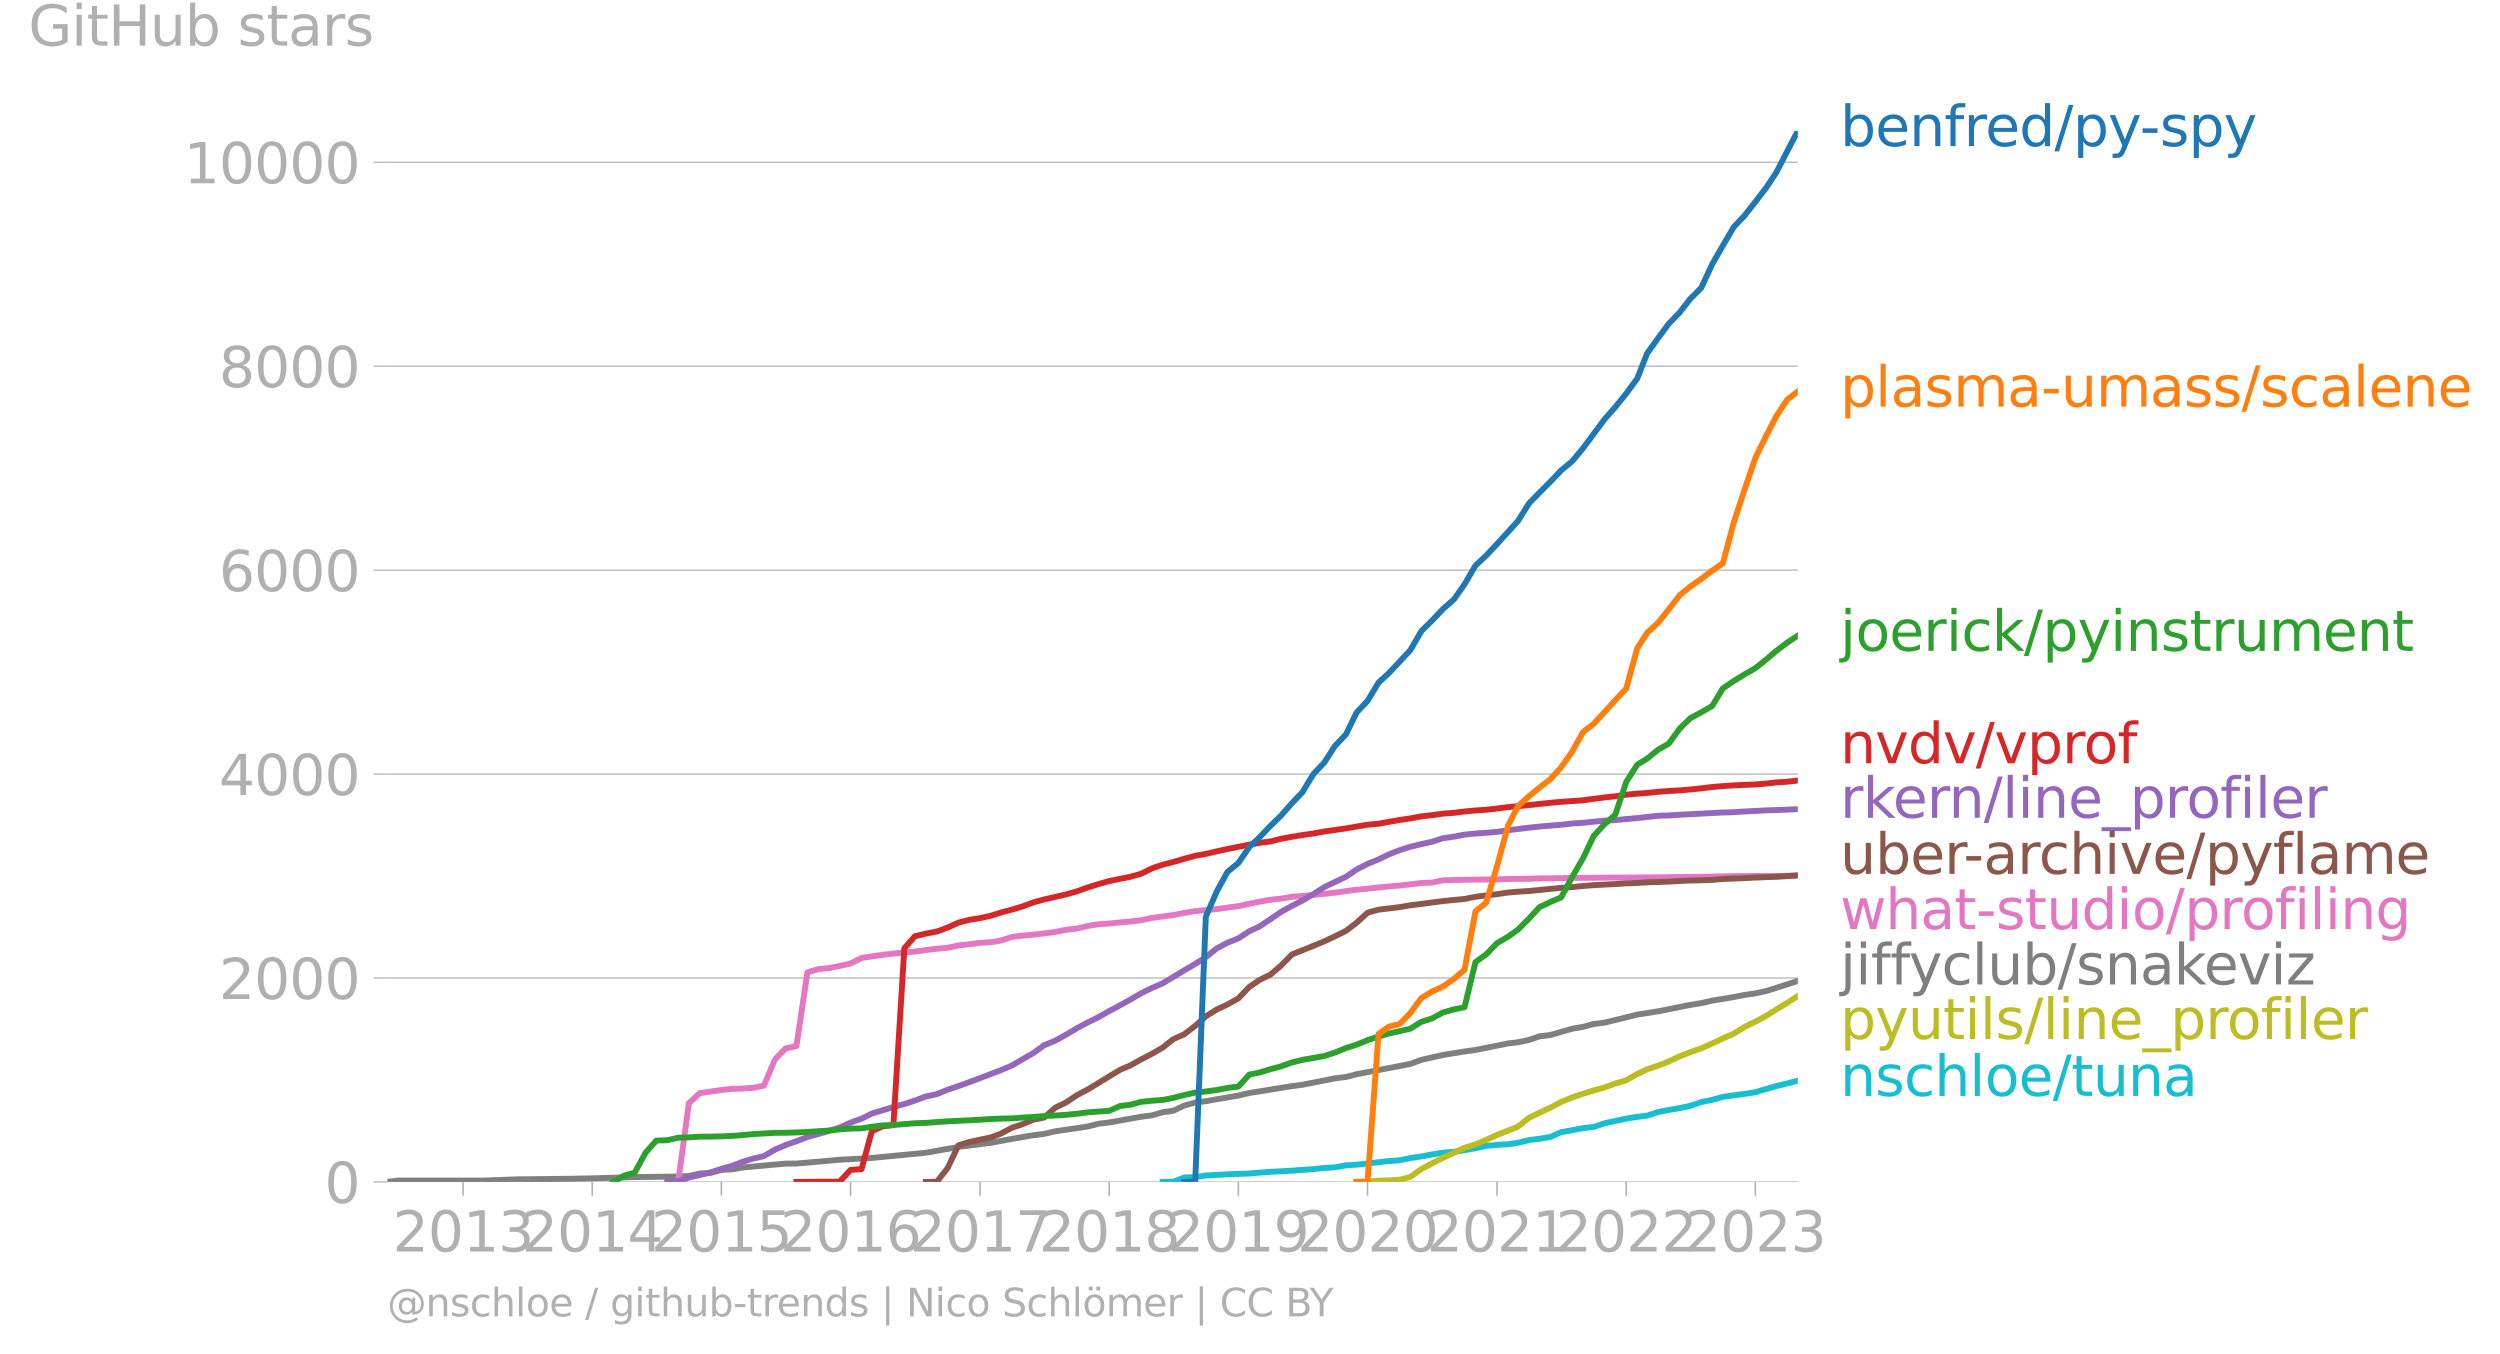 <svg xmlns="http://www.w3.org/2000/svg" xmlns:xlink="http://www.w3.org/1999/xlink" width="843.968" height="457.032" viewBox="0 0 632.976 342.774"><defs><style>*{stroke-linejoin:round;stroke-linecap:butt}</style></defs><g id="figure_1"><path id="patch_1" d="M0 342.774h632.976V0H0v342.774z" style="fill:none"/><g id="axes_1"><path id="patch_2" d="M98.073 299.247h357.12V33.135H98.073v266.112z" style="fill:none"/><g id="matplotlib.axis_1"><g id="xtick_1"><g id="line2d_1"><defs><path id="m8473b5962c" d="M0 0v3.5" style="stroke:#b0b0b0;stroke-width:.4"/></defs><use xlink:href="#m8473b5962c" x="117.246" y="299.247" style="fill:#b0b0b0;stroke:#b0b0b0;stroke-width:.4"/></g><g id="text_1" style="fill:#b0b0b0" transform="matrix(.14 0 0 -.14 99.431 316.884)"><defs><path id="DejaVuSans-32" d="M1228 531h2203V0H469v531q359 372 979 998 621 627 780 809 303 340 423 576 121 236 121 464 0 372-261 606-261 235-680 235-297 0-627-103-329-103-704-313v638q381 153 712 231 332 78 607 78 725 0 1156-363 431-362 431-968 0-288-108-546-107-257-392-607-78-91-497-524-418-433-1181-1211z" transform="scale(.016)"/><path id="DejaVuSans-30" d="M2034 4250q-487 0-733-480-245-479-245-1442 0-959 245-1439 246-480 733-480 491 0 736 480 246 480 246 1439 0 963-246 1442-245 480-736 480zm0 500q785 0 1199-621 414-620 414-1801 0-1178-414-1799Q2819-91 2034-91q-784 0-1198 620-414 621-414 1799 0 1181 414 1801 414 621 1198 621z" transform="scale(.016)"/><path id="DejaVuSans-31" d="M794 531h1031v3560L703 3866v575l1116 225h631V531h1031V0H794v531z" transform="scale(.016)"/><path id="DejaVuSans-33" d="M2597 2516q453-97 707-404 255-306 255-756 0-690-475-1069Q2609-91 1734-91q-293 0-604 58T488 141v609q262-153 574-231 313-78 654-78 593 0 904 234t311 681q0 413-289 645-289 233-804 233h-544v519h569q465 0 712 186t247 536q0 359-255 551-254 193-729 193-260 0-557-57-297-56-653-174v562q360 100 674 150t592 50q719 0 1137-327 419-326 419-882 0-388-222-655t-631-370z" transform="scale(.016)"/></defs><use xlink:href="#DejaVuSans-32"/><use xlink:href="#DejaVuSans-30" x="63.623"/><use xlink:href="#DejaVuSans-31" x="127.246"/><use xlink:href="#DejaVuSans-33" x="190.869"/></g></g><g id="xtick_2"><use xlink:href="#m8473b5962c" id="line2d_2" x="149.948" y="299.247" style="fill:#b0b0b0;stroke:#b0b0b0;stroke-width:.4"/><g id="text_2" style="fill:#b0b0b0" transform="matrix(.14 0 0 -.14 132.133 316.884)"><defs><path id="DejaVuSans-34" d="M2419 4116 825 1625h1594v2491zm-166 550h794V1625h666v-525h-666V0h-628v1100H313v609l1940 2957z" transform="scale(.016)"/></defs><use xlink:href="#DejaVuSans-32"/><use xlink:href="#DejaVuSans-30" x="63.623"/><use xlink:href="#DejaVuSans-31" x="127.246"/><use xlink:href="#DejaVuSans-34" x="190.869"/></g></g><g id="xtick_3"><use xlink:href="#m8473b5962c" id="line2d_3" x="182.649" y="299.247" style="fill:#b0b0b0;stroke:#b0b0b0;stroke-width:.4"/><g id="text_3" style="fill:#b0b0b0" transform="matrix(.14 0 0 -.14 164.834 316.884)"><defs><path id="DejaVuSans-35" d="M691 4666h2478v-532H1269V2991q137 47 274 70 138 23 276 23 781 0 1237-428 457-428 457-1159 0-753-469-1171Q2575-91 1722-91q-294 0-599 50Q819 9 494 109v635q281-153 581-228t634-75q541 0 856 284 316 284 316 772 0 487-316 771-315 285-856 285-253 0-505-56-251-56-513-175v2344z" transform="scale(.016)"/></defs><use xlink:href="#DejaVuSans-32"/><use xlink:href="#DejaVuSans-30" x="63.623"/><use xlink:href="#DejaVuSans-31" x="127.246"/><use xlink:href="#DejaVuSans-35" x="190.869"/></g></g><g id="xtick_4"><use xlink:href="#m8473b5962c" id="line2d_4" x="215.351" y="299.247" style="fill:#b0b0b0;stroke:#b0b0b0;stroke-width:.4"/><g id="text_4" style="fill:#b0b0b0" transform="matrix(.14 0 0 -.14 197.536 316.884)"><defs><path id="DejaVuSans-36" d="M2113 2584q-425 0-674-291-248-290-248-796 0-503 248-796 249-292 674-292t673 292q248 293 248 796 0 506-248 796-248 291-673 291zm1253 1979v-575q-238 112-480 171-242 60-480 60-625 0-955-422-329-422-376-1275 184 272 462 417 279 145 613 145 703 0 1111-427 408-426 408-1160 0-719-425-1154Q2819-91 2113-91q-810 0-1238 620-428 621-428 1799 0 1106 525 1764t1409 658q238 0 480-47t505-140z" transform="scale(.016)"/></defs><use xlink:href="#DejaVuSans-32"/><use xlink:href="#DejaVuSans-30" x="63.623"/><use xlink:href="#DejaVuSans-31" x="127.246"/><use xlink:href="#DejaVuSans-36" x="190.869"/></g></g><g id="xtick_5"><use xlink:href="#m8473b5962c" id="line2d_5" x="248.142" y="299.247" style="fill:#b0b0b0;stroke:#b0b0b0;stroke-width:.4"/><g id="text_5" style="fill:#b0b0b0" transform="matrix(.14 0 0 -.14 230.327 316.884)"><defs><path id="DejaVuSans-37" d="M525 4666h3000v-269L1831 0h-659l1594 4134H525v532z" transform="scale(.016)"/></defs><use xlink:href="#DejaVuSans-32"/><use xlink:href="#DejaVuSans-30" x="63.623"/><use xlink:href="#DejaVuSans-31" x="127.246"/><use xlink:href="#DejaVuSans-37" x="190.869"/></g></g><g id="xtick_6"><use xlink:href="#m8473b5962c" id="line2d_6" x="280.844" y="299.247" style="fill:#b0b0b0;stroke:#b0b0b0;stroke-width:.4"/><g id="text_6" style="fill:#b0b0b0" transform="matrix(.14 0 0 -.14 263.029 316.884)"><defs><path id="DejaVuSans-38" d="M2034 2216q-450 0-708-241-257-241-257-662 0-422 257-663 258-241 708-241t709 242q260 243 260 662 0 421-258 662-257 241-711 241zm-631 268q-406 100-633 378-226 279-226 679 0 559 398 884 399 325 1092 325 697 0 1094-325t397-884q0-400-227-679-226-278-629-378 456-106 710-416 255-309 255-755 0-679-414-1042Q2806-91 2034-91q-771 0-1186 362-414 363-414 1042 0 446 256 755 257 310 713 416zm-231 997q0-362 226-565 227-203 636-203 407 0 636 203 230 203 230 565 0 363-230 566-229 203-636 203-409 0-636-203-226-203-226-566z" transform="scale(.016)"/></defs><use xlink:href="#DejaVuSans-32"/><use xlink:href="#DejaVuSans-30" x="63.623"/><use xlink:href="#DejaVuSans-31" x="127.246"/><use xlink:href="#DejaVuSans-38" x="190.869"/></g></g><g id="xtick_7"><use xlink:href="#m8473b5962c" id="line2d_7" x="313.546" y="299.247" style="fill:#b0b0b0;stroke:#b0b0b0;stroke-width:.4"/><g id="text_7" style="fill:#b0b0b0" transform="matrix(.14 0 0 -.14 295.73 316.884)"><defs><path id="DejaVuSans-39" d="M703 97v575q238-113 481-172 244-59 479-59 625 0 954 420 330 420 377 1277-181-269-460-413-278-144-615-144-700 0-1108 423-408 424-408 1159 0 718 425 1152 425 435 1131 435 810 0 1236-621 427-620 427-1801 0-1103-524-1761Q2575-91 1691-91q-238 0-482 47Q966 3 703 97zm1256 1978q425 0 673 290 249 291 249 798 0 503-249 795-248 292-673 292t-673-292q-248-292-248-795 0-507 248-798 248-290 673-290z" transform="scale(.016)"/></defs><use xlink:href="#DejaVuSans-32"/><use xlink:href="#DejaVuSans-30" x="63.623"/><use xlink:href="#DejaVuSans-31" x="127.246"/><use xlink:href="#DejaVuSans-39" x="190.869"/></g></g><g id="xtick_8"><use xlink:href="#m8473b5962c" id="line2d_8" x="346.247" y="299.247" style="fill:#b0b0b0;stroke:#b0b0b0;stroke-width:.4"/><g id="text_8" style="fill:#b0b0b0" transform="matrix(.14 0 0 -.14 328.432 316.884)"><use xlink:href="#DejaVuSans-32"/><use xlink:href="#DejaVuSans-30" x="63.623"/><use xlink:href="#DejaVuSans-32" x="127.246"/><use xlink:href="#DejaVuSans-30" x="190.869"/></g></g><g id="xtick_9"><use xlink:href="#m8473b5962c" id="line2d_9" x="379.039" y="299.247" style="fill:#b0b0b0;stroke:#b0b0b0;stroke-width:.4"/><g id="text_9" style="fill:#b0b0b0" transform="matrix(.14 0 0 -.14 361.224 316.884)"><use xlink:href="#DejaVuSans-32"/><use xlink:href="#DejaVuSans-30" x="63.623"/><use xlink:href="#DejaVuSans-32" x="127.246"/><use xlink:href="#DejaVuSans-31" x="190.869"/></g></g><g id="xtick_10"><use xlink:href="#m8473b5962c" id="line2d_10" x="411.74" y="299.247" style="fill:#b0b0b0;stroke:#b0b0b0;stroke-width:.4"/><g id="text_10" style="fill:#b0b0b0" transform="matrix(.14 0 0 -.14 393.925 316.884)"><use xlink:href="#DejaVuSans-32"/><use xlink:href="#DejaVuSans-30" x="63.623"/><use xlink:href="#DejaVuSans-32" x="127.246"/><use xlink:href="#DejaVuSans-32" x="190.869"/></g></g><g id="xtick_11"><use xlink:href="#m8473b5962c" id="line2d_11" x="444.442" y="299.247" style="fill:#b0b0b0;stroke:#b0b0b0;stroke-width:.4"/><g id="text_11" style="fill:#b0b0b0" transform="matrix(.14 0 0 -.14 426.627 316.884)"><use xlink:href="#DejaVuSans-32"/><use xlink:href="#DejaVuSans-30" x="63.623"/><use xlink:href="#DejaVuSans-32" x="127.246"/><use xlink:href="#DejaVuSans-33" x="190.869"/></g></g></g><g id="matplotlib.axis_2"><g id="ytick_1"><path id="line2d_12" d="M98.073 299.247h357.12" clip-path="url(#p7d59f47b2e)" style="fill:none;stroke:#b0b0b0;stroke-width:.3;stroke-linecap:square"/><g id="line2d_13"><defs><path id="me14f852b54" d="M0 0h-3.5" style="stroke:#b0b0b0;stroke-width:.3"/></defs><use xlink:href="#me14f852b54" x="98.073" y="299.247" style="fill:#b0b0b0;stroke:#b0b0b0;stroke-width:.3"/></g><use xlink:href="#DejaVuSans-30" id="text_12" style="fill:#b0b0b0" transform="matrix(.14 0 0 -.14 82.166 304.565)"/></g><g id="ytick_2"><path id="line2d_14" d="M98.073 247.614h357.12" clip-path="url(#p7d59f47b2e)" style="fill:none;stroke:#b0b0b0;stroke-width:.3;stroke-linecap:square"/><use xlink:href="#me14f852b54" id="line2d_15" x="98.073" y="247.614" style="fill:#b0b0b0;stroke:#b0b0b0;stroke-width:.3"/><g id="text_13" style="fill:#b0b0b0" transform="matrix(.14 0 0 -.14 55.443 252.933)"><use xlink:href="#DejaVuSans-32"/><use xlink:href="#DejaVuSans-30" x="63.623"/><use xlink:href="#DejaVuSans-30" x="127.246"/><use xlink:href="#DejaVuSans-30" x="190.869"/></g></g><g id="ytick_3"><path id="line2d_16" d="M98.073 195.982h357.12" clip-path="url(#p7d59f47b2e)" style="fill:none;stroke:#b0b0b0;stroke-width:.3;stroke-linecap:square"/><use xlink:href="#me14f852b54" id="line2d_17" x="98.073" y="195.982" style="fill:#b0b0b0;stroke:#b0b0b0;stroke-width:.3"/><g id="text_14" style="fill:#b0b0b0" transform="matrix(.14 0 0 -.14 55.443 201.301)"><use xlink:href="#DejaVuSans-34"/><use xlink:href="#DejaVuSans-30" x="63.623"/><use xlink:href="#DejaVuSans-30" x="127.246"/><use xlink:href="#DejaVuSans-30" x="190.869"/></g></g><g id="ytick_4"><path id="line2d_18" d="M98.073 144.35h357.12" clip-path="url(#p7d59f47b2e)" style="fill:none;stroke:#b0b0b0;stroke-width:.3;stroke-linecap:square"/><use xlink:href="#me14f852b54" id="line2d_19" x="98.073" y="144.35" style="fill:#b0b0b0;stroke:#b0b0b0;stroke-width:.3"/><g id="text_15" style="fill:#b0b0b0" transform="matrix(.14 0 0 -.14 55.443 149.67)"><use xlink:href="#DejaVuSans-36"/><use xlink:href="#DejaVuSans-30" x="63.623"/><use xlink:href="#DejaVuSans-30" x="127.246"/><use xlink:href="#DejaVuSans-30" x="190.869"/></g></g><g id="ytick_5"><path id="line2d_20" d="M98.073 92.718h357.12" clip-path="url(#p7d59f47b2e)" style="fill:none;stroke:#b0b0b0;stroke-width:.3;stroke-linecap:square"/><use xlink:href="#me14f852b54" id="line2d_21" x="98.073" y="92.718" style="fill:#b0b0b0;stroke:#b0b0b0;stroke-width:.3"/><g id="text_16" style="fill:#b0b0b0" transform="matrix(.14 0 0 -.14 55.443 98.037)"><use xlink:href="#DejaVuSans-38"/><use xlink:href="#DejaVuSans-30" x="63.623"/><use xlink:href="#DejaVuSans-30" x="127.246"/><use xlink:href="#DejaVuSans-30" x="190.869"/></g></g><g id="ytick_6"><path id="line2d_22" d="M98.073 41.086h357.12" clip-path="url(#p7d59f47b2e)" style="fill:none;stroke:#b0b0b0;stroke-width:.3;stroke-linecap:square"/><use xlink:href="#me14f852b54" id="line2d_23" x="98.073" y="41.086" style="fill:#b0b0b0;stroke:#b0b0b0;stroke-width:.3"/><g id="text_17" style="fill:#b0b0b0" transform="matrix(.14 0 0 -.14 46.536 46.405)"><use xlink:href="#DejaVuSans-31"/><use xlink:href="#DejaVuSans-30" x="63.623"/><use xlink:href="#DejaVuSans-30" x="127.246"/><use xlink:href="#DejaVuSans-30" x="190.869"/><use xlink:href="#DejaVuSans-30" x="254.492"/></g></g><g id="text_18" style="fill:#b0b0b0" transform="matrix(.14 0 0 -.14 7.2 11.563)"><defs><path id="DejaVuSans-47" d="M3809 666v1253H2778v519h1656V434q-365-259-806-392-440-133-940-133-1094 0-1712 639-617 640-617 1780 0 1144 617 1783 618 639 1712 639 456 0 867-113 411-112 758-331v-672q-350 297-744 447t-828 150q-857 0-1287-478-429-478-429-1425 0-944 429-1422 430-478 1287-478 334 0 596 58 263 58 472 180z" transform="scale(.016)"/><path id="DejaVuSans-69" d="M603 3500h575V0H603v3500zm0 1363h575v-729H603v729z" transform="scale(.016)"/><path id="DejaVuSans-74" d="M1172 4494v-994h1184v-447H1172V1153q0-428 117-550t477-122h590V0h-590q-666 0-919 248-253 249-253 905v1900H172v447h422v994h578z" transform="scale(.016)"/><path id="DejaVuSans-48" d="M628 4666h631V2753h2294v1913h631V0h-631v2222H1259V0H628v4666z" transform="scale(.016)"/><path id="DejaVuSans-75" d="M544 1381v2119h575V1403q0-497 193-746 194-248 582-248 465 0 735 297 271 297 271 810v1984h575V0h-575v538q-209-319-486-474-276-155-642-155-603 0-916 375-312 375-312 1097zm1447 2203z" transform="scale(.016)"/><path id="DejaVuSans-62" d="M3116 1747q0 634-261 995t-717 361q-457 0-718-361t-261-995q0-634 261-995t718-361q456 0 717 361t261 995zM1159 2969q182 312 458 463 277 152 661 152 638 0 1036-506 399-506 399-1331T3314 415Q2916-91 2278-91q-384 0-661 152-276 152-458 464V0H581v4863h578V2969z" transform="scale(.016)"/><path id="DejaVuSans-73" d="M2834 3397v-544q-243 125-506 187-262 63-544 63-428 0-642-131t-214-394q0-200 153-314t616-217l197-44q612-131 870-370t258-667q0-488-386-773Q2250-91 1575-91q-281 0-586 55T347 128v594q319-166 628-249 309-82 613-82 406 0 624 139 219 139 219 392 0 234-158 359-157 125-692 241l-200 47q-534 112-772 345-237 233-237 639 0 494 350 762 350 269 994 269 318 0 599-47 282-46 519-140z" transform="scale(.016)"/><path id="DejaVuSans-61" d="M2194 1759q-697 0-966-159t-269-544q0-306 202-486 202-179 548-179 479 0 768 339t289 901v128h-572zm1147 238V0h-575v531q-197-318-491-470T1556-91q-537 0-855 302-317 302-317 808 0 590 395 890 396 300 1180 300h807v57q0 397-261 614t-733 217q-300 0-585-72-284-72-546-216v532q315 122 612 182 297 61 578 61 760 0 1135-394 375-393 375-1193z" transform="scale(.016)"/><path id="DejaVuSans-72" d="M2631 2963q-97 56-211 82-114 27-251 27-488 0-749-317t-261-911V0H581v3500h578v-544q182 319 472 473 291 155 707 155 59 0 131-8 72-7 159-23l3-590z" transform="scale(.016)"/></defs><use xlink:href="#DejaVuSans-47"/><use xlink:href="#DejaVuSans-69" x="77.49"/><use xlink:href="#DejaVuSans-74" x="105.273"/><use xlink:href="#DejaVuSans-48" x="144.482"/><use xlink:href="#DejaVuSans-75" x="219.678"/><use xlink:href="#DejaVuSans-62" x="283.057"/><use xlink:href="#DejaVuSans-20" x="346.533"/><use xlink:href="#DejaVuSans-73" x="378.32"/><use xlink:href="#DejaVuSans-74" x="430.42"/><use xlink:href="#DejaVuSans-61" x="469.629"/><use xlink:href="#DejaVuSans-72" x="530.908"/><use xlink:href="#DejaVuSans-73" x="572.021"/></g></g><path id="line2d_24" d="m294.373 299.247 2.687-.026 2.778-1.085 2.777-.103 2.688-.413 2.777-.129 2.688-.18 2.778-.104 2.777-.077 2.509-.233 2.777-.206 2.688-.13 2.777-.154 2.688-.207 2.778-.18 2.777-.31 2.688-.155 2.777-.516 2.688-.155 2.777-.284 2.778-.336 2.598-.284 2.777-.206 2.688-.568 2.778-.413 2.687-.491 2.778-.465 2.777-.206 2.688-.413 2.777-.517 2.688-.568 2.778-.258 2.777-.155 2.509-.361 2.777-.697 2.688-.336 2.777-.464 2.688-1.214 2.777-.49 2.778-.542 2.688-.284 2.777-.93 2.688-.593 2.777-.594 2.778-.44 2.508-.309 2.778-.903 2.687-.543 2.778-.464 2.688-.568 2.777-.955 2.777-.568 2.688-.75 2.778-.386 2.687-.362 2.778-.439 2.777-.826 2.509-.723 2.777-.67 2.688-.698" clip-path="url(#p7d59f47b2e)" style="fill:none;stroke:#17becf;stroke-width:1.5;stroke-linecap:square"/><path id="line2d_25" d="m343.47 299.247 2.777-.078 2.778-.232 2.598-.078 2.777-.18 2.688-.697 2.778-1.988 2.687-1.42 2.778-1.42 2.777-1.265 2.688-1.29 2.777-.853 2.688-1.136 2.778-1.265 2.777-1.084 2.509-1.007 2.777-2.22 2.688-1.317 2.777-1.29 2.688-1.42 2.777-1.136 2.778-.955 2.688-.826 2.777-.775 2.688-.981 2.777-.826 2.778-1.575 2.508-1.187 2.778-.93 2.687-1.058 2.778-1.317 2.688-1.032 2.777-.982 2.777-1.239 2.688-1.265 2.778-1.213 2.687-1.678 2.778-1.368 2.777-1.472 2.509-1.6 2.777-1.678 2.688-1.73" clip-path="url(#p7d59f47b2e)" style="fill:none;stroke:#bcbd22;stroke-width:1.5;stroke-linecap:square"/><path id="line2d_26" d="m98.073 299.247 2.688-.336h21.771l8.243-.31 13.708-.155 5.465-.103 10.751-.31 11.02-.155 2.688-.129 2.777-.62 2.688-.154 2.777-.749 2.778-.18 2.508-.44 8.243-.748 2.688-.233 2.777-.025 10.93-.956 8.154-.464 13.708-1.317 8.242-1.471 8.243-1.059 5.286-.98 5.465-.93 2.688-.336 2.777-.645 8.243-1.214 2.688-.697 2.777-.335 8.063-1.446 2.688-.336 2.778-.8 2.687-.387 2.778-1.317 2.777-.748 2.688-.362 8.243-1.42 2.777-.645 10.751-1.73 2.688-.361 5.555-1.084 2.688-.543 2.777-.335 2.688-.697 13.618-2.608 2.778-1.032 5.465-1.24 5.465-.877 2.777-.387 8.243-1.653 2.509-.284 2.777-.593 2.688-.93 2.777-.335 5.465-1.575 2.778-.49 2.688-.724 2.777-.335 8.243-2.04 5.286-.826 8.153-1.626 2.777-.439 2.777-.645 5.466-.904 2.687-.542 2.778-.387 2.777-.594 7.974-2.556h0" clip-path="url(#p7d59f47b2e)" style="fill:none;stroke:#7f7f7f;stroke-width:1.5;stroke-linecap:square"/><g id="text_19" style="fill:#1f77b4" transform="matrix(.14 0 0 -.14 465.907 36.998)"><defs><path id="DejaVuSans-65" d="M3597 1894v-281H953q38-594 358-905t892-311q331 0 642 81t618 244V178Q3153 47 2828-22t-659-69q-838 0-1327 487-489 488-489 1320 0 859 464 1363 464 505 1252 505 706 0 1117-455 411-454 411-1235zm-575 169q-6 471-264 752-258 282-683 282-481 0-770-272t-333-766l2050 4z" transform="scale(.016)"/><path id="DejaVuSans-6e" d="M3513 2113V0h-575v2094q0 497-194 743-194 247-581 247-466 0-735-297-269-296-269-809V0H581v3500h578v-544q207 316 486 472 280 156 646 156 603 0 912-373 310-373 310-1098z" transform="scale(.016)"/><path id="DejaVuSans-66" d="M2375 4863v-479h-550q-309 0-430-125-120-125-120-450v-309h947v-447h-947V0H697v3053H147v447h550v244q0 584 272 851 272 268 862 268h544z" transform="scale(.016)"/><path id="DejaVuSans-64" d="M2906 2969v1894h575V0h-575v525q-181-312-458-464-276-152-664-152-634 0-1033 506-398 507-398 1332t398 1331q399 506 1033 506 388 0 664-152 277-151 458-463zM947 1747q0-634 261-995t717-361q456 0 718 361 263 361 263 995t-263 995q-262 361-718 361t-717-361q-261-361-261-995z" transform="scale(.016)"/><path id="DejaVuSans-2f" d="M1625 4666h531L531-594H0l1625 5260z" transform="scale(.016)"/><path id="DejaVuSans-70" d="M1159 525v-1856H581v4831h578v-531q182 312 458 463 277 152 661 152 638 0 1036-506 399-506 399-1331T3314 415Q2916-91 2278-91q-384 0-661 152-276 152-458 464zm1957 1222q0 634-261 995t-717 361q-457 0-718-361t-261-995q0-634 261-995t718-361q456 0 717 361t261 995z" transform="scale(.016)"/><path id="DejaVuSans-79" d="M2059-325q-243-625-475-815-231-191-618-191H506v481h338q237 0 368 113 132 112 291 531l103 262L191 3500h609L1894 763l1094 2737h609L2059-325z" transform="scale(.016)"/><path id="DejaVuSans-2d" d="M313 2009h1684v-512H313v512z" transform="scale(.016)"/></defs><use xlink:href="#DejaVuSans-62"/><use xlink:href="#DejaVuSans-65" x="63.477"/><use xlink:href="#DejaVuSans-6e" x="125"/><use xlink:href="#DejaVuSans-66" x="188.379"/><use xlink:href="#DejaVuSans-72" x="223.584"/><use xlink:href="#DejaVuSans-65" x="262.447"/><use xlink:href="#DejaVuSans-64" x="323.971"/><use xlink:href="#DejaVuSans-2f" x="387.447"/><use xlink:href="#DejaVuSans-70" x="421.139"/><use xlink:href="#DejaVuSans-79" x="484.615"/><use xlink:href="#DejaVuSans-2d" x="542.045"/><use xlink:href="#DejaVuSans-73" x="578.129"/><use xlink:href="#DejaVuSans-70" x="630.229"/><use xlink:href="#DejaVuSans-79" x="693.705"/></g><g id="text_20" style="fill:#ff7f0e" transform="matrix(.14 0 0 -.14 465.907 102.958)"><defs><path id="DejaVuSans-6c" d="M603 4863h575V0H603v4863z" transform="scale(.016)"/><path id="DejaVuSans-6d" d="M3328 2828q216 388 516 572t706 184q547 0 844-383 297-382 297-1088V0h-578v2094q0 503-179 746-178 244-543 244-447 0-707-297-259-296-259-809V0h-578v2094q0 506-178 748t-550 242q-441 0-701-298-259-298-259-808V0H581v3500h578v-544q197 322 472 475t653 153q382 0 649-194 267-193 395-562z" transform="scale(.016)"/><path id="DejaVuSans-63" d="M3122 3366v-538q-244 135-489 202t-495 67q-560 0-870-355-309-354-309-995t309-996q310-354 870-354 250 0 495 67t489 202V134Q2881 22 2623-34q-257-57-548-57-791 0-1257 497-465 497-465 1341 0 856 470 1346 471 491 1290 491 265 0 518-55 253-54 491-163z" transform="scale(.016)"/></defs><use xlink:href="#DejaVuSans-70"/><use xlink:href="#DejaVuSans-6c" x="63.477"/><use xlink:href="#DejaVuSans-61" x="91.26"/><use xlink:href="#DejaVuSans-73" x="152.539"/><use xlink:href="#DejaVuSans-6d" x="204.639"/><use xlink:href="#DejaVuSans-61" x="302.051"/><use xlink:href="#DejaVuSans-2d" x="363.33"/><use xlink:href="#DejaVuSans-75" x="399.414"/><use xlink:href="#DejaVuSans-6d" x="462.793"/><use xlink:href="#DejaVuSans-61" x="560.205"/><use xlink:href="#DejaVuSans-73" x="621.484"/><use xlink:href="#DejaVuSans-73" x="673.584"/><use xlink:href="#DejaVuSans-2f" x="725.684"/><use xlink:href="#DejaVuSans-73" x="759.375"/><use xlink:href="#DejaVuSans-63" x="811.475"/><use xlink:href="#DejaVuSans-61" x="866.455"/><use xlink:href="#DejaVuSans-6c" x="927.734"/><use xlink:href="#DejaVuSans-65" x="955.518"/><use xlink:href="#DejaVuSans-6e" x="1017.041"/><use xlink:href="#DejaVuSans-65" x="1080.42"/></g><g id="text_21" style="fill:#2ca02c" transform="matrix(.14 0 0 -.14 465.907 164.787)"><defs><path id="DejaVuSans-6a" d="M603 3500h575V-63q0-668-255-968-254-300-820-300h-219v487H38q328 0 446 152Q603-541 603-63v3563zm0 1363h575v-729H603v729z" transform="scale(.016)"/><path id="DejaVuSans-6f" d="M1959 3097q-462 0-731-361t-269-989q0-628 267-989 268-361 733-361 460 0 728 362 269 363 269 988 0 622-269 986-268 364-728 364zm0 487q750 0 1178-488 429-487 429-1349 0-859-429-1349Q2709-91 1959-91q-753 0-1180 489-426 490-426 1349 0 862 426 1349 427 488 1180 488z" transform="scale(.016)"/><path id="DejaVuSans-6b" d="M581 4863h578V1991l1716 1509h734L1753 1863 3688 0h-750L1159 1709V0H581v4863z" transform="scale(.016)"/></defs><use xlink:href="#DejaVuSans-6a"/><use xlink:href="#DejaVuSans-6f" x="27.783"/><use xlink:href="#DejaVuSans-65" x="88.965"/><use xlink:href="#DejaVuSans-72" x="150.488"/><use xlink:href="#DejaVuSans-69" x="191.602"/><use xlink:href="#DejaVuSans-63" x="219.385"/><use xlink:href="#DejaVuSans-6b" x="274.365"/><use xlink:href="#DejaVuSans-2f" x="332.275"/><use xlink:href="#DejaVuSans-70" x="365.967"/><use xlink:href="#DejaVuSans-79" x="429.443"/><use xlink:href="#DejaVuSans-69" x="488.623"/><use xlink:href="#DejaVuSans-6e" x="516.406"/><use xlink:href="#DejaVuSans-73" x="579.785"/><use xlink:href="#DejaVuSans-74" x="631.885"/><use xlink:href="#DejaVuSans-72" x="671.094"/><use xlink:href="#DejaVuSans-75" x="712.207"/><use xlink:href="#DejaVuSans-6d" x="775.586"/><use xlink:href="#DejaVuSans-65" x="872.998"/><use xlink:href="#DejaVuSans-6e" x="934.521"/><use xlink:href="#DejaVuSans-74" x="997.9"/></g><g id="text_22" style="fill:#d62728" transform="matrix(.14 0 0 -.14 465.907 193.252)"><defs><path id="DejaVuSans-76" d="M191 3500h609L1894 563l1094 2937h609L2284 0h-781L191 3500z" transform="scale(.016)"/></defs><use xlink:href="#DejaVuSans-6e"/><use xlink:href="#DejaVuSans-76" x="63.379"/><use xlink:href="#DejaVuSans-64" x="122.559"/><use xlink:href="#DejaVuSans-76" x="186.035"/><use xlink:href="#DejaVuSans-2f" x="245.215"/><use xlink:href="#DejaVuSans-76" x="278.906"/><use xlink:href="#DejaVuSans-70" x="338.086"/><use xlink:href="#DejaVuSans-72" x="401.563"/><use xlink:href="#DejaVuSans-6f" x="440.426"/><use xlink:href="#DejaVuSans-66" x="501.607"/></g><g id="text_23" style="fill:#9467bd" transform="matrix(.14 0 0 -.14 465.907 207.057)"><defs><path id="DejaVuSans-5f" d="M3263-1063v-446H-63v446h3326z" transform="scale(.016)"/></defs><use xlink:href="#DejaVuSans-72"/><use xlink:href="#DejaVuSans-6b" x="41.113"/><use xlink:href="#DejaVuSans-65" x="95.398"/><use xlink:href="#DejaVuSans-72" x="156.922"/><use xlink:href="#DejaVuSans-6e" x="196.285"/><use xlink:href="#DejaVuSans-2f" x="259.664"/><use xlink:href="#DejaVuSans-6c" x="293.355"/><use xlink:href="#DejaVuSans-69" x="321.139"/><use xlink:href="#DejaVuSans-6e" x="348.922"/><use xlink:href="#DejaVuSans-65" x="412.301"/><use xlink:href="#DejaVuSans-5f" x="473.824"/><use xlink:href="#DejaVuSans-70" x="523.824"/><use xlink:href="#DejaVuSans-72" x="587.301"/><use xlink:href="#DejaVuSans-6f" x="626.164"/><use xlink:href="#DejaVuSans-66" x="687.346"/><use xlink:href="#DejaVuSans-69" x="722.551"/><use xlink:href="#DejaVuSans-6c" x="750.334"/><use xlink:href="#DejaVuSans-65" x="778.117"/><use xlink:href="#DejaVuSans-72" x="839.641"/></g><g id="text_24" style="fill:#8c564b" transform="matrix(.14 0 0 -.14 465.907 221.252)"><defs><path id="DejaVuSans-68" d="M3513 2113V0h-575v2094q0 497-194 743-194 247-581 247-466 0-735-297-269-296-269-809V0H581v4863h578V2956q207 316 486 472 280 156 646 156 603 0 912-373 310-373 310-1098z" transform="scale(.016)"/></defs><use xlink:href="#DejaVuSans-75"/><use xlink:href="#DejaVuSans-62" x="63.379"/><use xlink:href="#DejaVuSans-65" x="126.855"/><use xlink:href="#DejaVuSans-72" x="188.379"/><use xlink:href="#DejaVuSans-2d" x="223.117"/><use xlink:href="#DejaVuSans-61" x="259.201"/><use xlink:href="#DejaVuSans-72" x="320.48"/><use xlink:href="#DejaVuSans-63" x="359.344"/><use xlink:href="#DejaVuSans-68" x="414.324"/><use xlink:href="#DejaVuSans-69" x="477.703"/><use xlink:href="#DejaVuSans-76" x="505.486"/><use xlink:href="#DejaVuSans-65" x="564.666"/><use xlink:href="#DejaVuSans-2f" x="626.189"/><use xlink:href="#DejaVuSans-70" x="659.881"/><use xlink:href="#DejaVuSans-79" x="723.357"/><use xlink:href="#DejaVuSans-66" x="782.537"/><use xlink:href="#DejaVuSans-6c" x="817.742"/><use xlink:href="#DejaVuSans-61" x="845.525"/><use xlink:href="#DejaVuSans-6d" x="906.805"/><use xlink:href="#DejaVuSans-65" x="1004.217"/></g><g id="text_25" style="fill:#e377c2" transform="matrix(.14 0 0 -.14 465.907 235.252)"><defs><path id="DejaVuSans-77" d="M269 3500h575l719-2731 715 2731h678l719-2731 716 2731h575L4050 0h-678l-753 2869L1863 0h-679L269 3500z" transform="scale(.016)"/><path id="DejaVuSans-67" d="M2906 1791q0 625-258 968-257 344-723 344-462 0-720-344-258-343-258-968 0-622 258-966t720-344q466 0 723 344 258 344 258 966zm575-1357q0-893-397-1329-396-436-1215-436-303 0-572 45t-522 139v559q253-137 500-202 247-66 503-66 566 0 847 295t281 892v285q-178-310-456-463T1784 0Q1141 0 747 490 353 981 353 1791q0 812 394 1302 394 491 1037 491 388 0 666-153t456-462v531h575V434z" transform="scale(.016)"/></defs><use xlink:href="#DejaVuSans-77"/><use xlink:href="#DejaVuSans-68" x="81.787"/><use xlink:href="#DejaVuSans-61" x="145.166"/><use xlink:href="#DejaVuSans-74" x="206.445"/><use xlink:href="#DejaVuSans-2d" x="245.654"/><use xlink:href="#DejaVuSans-73" x="281.738"/><use xlink:href="#DejaVuSans-74" x="333.838"/><use xlink:href="#DejaVuSans-75" x="373.047"/><use xlink:href="#DejaVuSans-64" x="436.426"/><use xlink:href="#DejaVuSans-69" x="499.902"/><use xlink:href="#DejaVuSans-6f" x="527.686"/><use xlink:href="#DejaVuSans-2f" x="588.867"/><use xlink:href="#DejaVuSans-70" x="622.559"/><use xlink:href="#DejaVuSans-72" x="686.035"/><use xlink:href="#DejaVuSans-6f" x="724.898"/><use xlink:href="#DejaVuSans-66" x="786.08"/><use xlink:href="#DejaVuSans-69" x="821.285"/><use xlink:href="#DejaVuSans-6c" x="849.068"/><use xlink:href="#DejaVuSans-69" x="876.852"/><use xlink:href="#DejaVuSans-6e" x="904.635"/><use xlink:href="#DejaVuSans-67" x="968.014"/></g><g id="text_26" style="fill:#7f7f7f" transform="matrix(.14 0 0 -.14 465.907 249.252)"><defs><path id="DejaVuSans-7a" d="M353 3500h2731v-525L922 459h2162V0H275v525l2163 2516H353v459z" transform="scale(.016)"/></defs><use xlink:href="#DejaVuSans-6a"/><use xlink:href="#DejaVuSans-69" x="27.783"/><use xlink:href="#DejaVuSans-66" x="55.566"/><use xlink:href="#DejaVuSans-66" x="90.771"/><use xlink:href="#DejaVuSans-79" x="124.227"/><use xlink:href="#DejaVuSans-63" x="183.406"/><use xlink:href="#DejaVuSans-6c" x="238.387"/><use xlink:href="#DejaVuSans-75" x="266.17"/><use xlink:href="#DejaVuSans-62" x="329.549"/><use xlink:href="#DejaVuSans-2f" x="393.025"/><use xlink:href="#DejaVuSans-73" x="426.717"/><use xlink:href="#DejaVuSans-6e" x="478.816"/><use xlink:href="#DejaVuSans-61" x="542.195"/><use xlink:href="#DejaVuSans-6b" x="603.475"/><use xlink:href="#DejaVuSans-65" x="657.76"/><use xlink:href="#DejaVuSans-76" x="719.283"/><use xlink:href="#DejaVuSans-69" x="778.463"/><use xlink:href="#DejaVuSans-7a" x="806.246"/></g><g id="text_27" style="fill:#bcbd22" transform="matrix(.14 0 0 -.14 465.907 263.057)"><use xlink:href="#DejaVuSans-70"/><use xlink:href="#DejaVuSans-79" x="63.477"/><use xlink:href="#DejaVuSans-75" x="122.656"/><use xlink:href="#DejaVuSans-74" x="186.035"/><use xlink:href="#DejaVuSans-69" x="225.244"/><use xlink:href="#DejaVuSans-6c" x="253.027"/><use xlink:href="#DejaVuSans-73" x="280.811"/><use xlink:href="#DejaVuSans-2f" x="332.91"/><use xlink:href="#DejaVuSans-6c" x="366.602"/><use xlink:href="#DejaVuSans-69" x="394.385"/><use xlink:href="#DejaVuSans-6e" x="422.168"/><use xlink:href="#DejaVuSans-65" x="485.547"/><use xlink:href="#DejaVuSans-5f" x="547.07"/><use xlink:href="#DejaVuSans-70" x="597.07"/><use xlink:href="#DejaVuSans-72" x="660.547"/><use xlink:href="#DejaVuSans-6f" x="699.41"/><use xlink:href="#DejaVuSans-66" x="760.592"/><use xlink:href="#DejaVuSans-69" x="795.797"/><use xlink:href="#DejaVuSans-6c" x="823.58"/><use xlink:href="#DejaVuSans-65" x="851.363"/><use xlink:href="#DejaVuSans-72" x="912.887"/></g><g id="text_28" style="fill:#17becf" transform="matrix(.14 0 0 -.14 465.907 277.474)"><use xlink:href="#DejaVuSans-6e"/><use xlink:href="#DejaVuSans-73" x="63.379"/><use xlink:href="#DejaVuSans-63" x="115.479"/><use xlink:href="#DejaVuSans-68" x="170.459"/><use xlink:href="#DejaVuSans-6c" x="233.838"/><use xlink:href="#DejaVuSans-6f" x="261.621"/><use xlink:href="#DejaVuSans-65" x="322.803"/><use xlink:href="#DejaVuSans-2f" x="384.326"/><use xlink:href="#DejaVuSans-74" x="418.018"/><use xlink:href="#DejaVuSans-75" x="457.227"/><use xlink:href="#DejaVuSans-6e" x="520.605"/><use xlink:href="#DejaVuSans-61" x="583.984"/></g><g id="text_29" style="fill:#b0b0b0" transform="matrix(.097 0 0 -.097 98.073 333.283)"><defs><path id="DejaVuSans-40" d="M2381 1678q0-447 222-702 222-254 610-254 384 0 604 256 221 256 221 700 0 438-225 695-225 258-607 258-378 0-602-256-223-256-223-697zm1703-934q-187-241-429-355t-564-114q-538 0-874 389t-336 1014q0 625 337 1015 338 391 873 391 322 0 565-117 244-117 428-354v409h447V722q457 69 714 417 258 349 258 902 0 334-99 628-98 294-298 544-325 409-792 626t-1017 217q-384 0-738-102-353-101-653-301-490-319-767-836-276-517-276-1120 0-497 179-932 180-434 521-765 328-325 759-495 431-171 922-171 403 0 792 136t714 389l281-347q-390-303-851-464t-936-161q-578 0-1091 205-512 205-912 595Q841 78 631 592q-209 514-209 1105 0 569 212 1084 213 516 607 907 403 396 931 607t1119 211q662 0 1229-272 568-271 952-771 234-307 357-666 124-359 124-744 0-822-497-1297T4084 263v481z" transform="scale(.016)"/><path id="DejaVuSans-7c" d="M1344 4891v-6400H813v6400h531z" transform="scale(.016)"/><path id="DejaVuSans-4e" d="M628 4666h850L3547 763v3903h612V0h-850L1241 3903V0H628v4666z" transform="scale(.016)"/><path id="DejaVuSans-53" d="M3425 4513v-616q-359 172-678 256-319 85-616 85-515 0-795-200t-280-569q0-310 186-468 186-157 705-254l381-78q706-135 1042-474t336-907q0-679-455-1029Q2797-91 1919-91q-331 0-705 75-373 75-773 222v650q384-215 753-325 369-109 725-109 540 0 834 212 294 213 294 607 0 343-211 537t-692 291l-385 75q-706 140-1022 440-315 300-315 835 0 619 436 975t1201 356q329 0 669-60 341-59 697-177z" transform="scale(.016)"/><path id="DejaVuSans-f6" d="M1959 3097q-462 0-731-361t-269-989q0-628 267-989 268-361 733-361 460 0 728 362 269 363 269 988 0 622-269 986-268 364-728 364zm0 487q750 0 1178-488 429-487 429-1349 0-859-429-1349Q2709-91 1959-91q-753 0-1180 489-426 490-426 1349 0 862 426 1349 427 488 1180 488zm295 1266h634v-631h-634v631zm-1222 0h634v-631h-634v631z" transform="scale(.016)"/><path id="DejaVuSans-43" d="M4122 4306v-665q-319 297-680 443-361 147-767 147-800 0-1225-489t-425-1414q0-922 425-1411t1225-489q406 0 767 147t680 444V359q-331-225-702-338-370-112-782-112-1060 0-1670 648-609 649-609 1771 0 1125 609 1773 610 649 1670 649 418 0 788-111 371-111 696-333z" transform="scale(.016)"/><path id="DejaVuSans-42" d="M1259 2228V519h1013q509 0 754 211 246 211 246 645 0 438-246 645-245 208-754 208H1259zm0 1919V2741h935q462 0 688 173 227 174 227 530 0 353-227 528-226 175-688 175h-935zm-631 519h1613q722 0 1112-300 391-300 391-853 0-429-200-682t-588-315q466-100 724-418 258-317 258-792 0-625-425-966Q3088 0 2303 0H628v4666z" transform="scale(.016)"/><path id="DejaVuSans-59" d="M-13 4666h679l1293-1919 1285 1919h678L2272 2222V0h-634v2222L-13 4666z" transform="scale(.016)"/></defs><use xlink:href="#DejaVuSans-40"/><use xlink:href="#DejaVuSans-6e" x="100"/><use xlink:href="#DejaVuSans-73" x="163.379"/><use xlink:href="#DejaVuSans-63" x="215.479"/><use xlink:href="#DejaVuSans-68" x="270.459"/><use xlink:href="#DejaVuSans-6c" x="333.838"/><use xlink:href="#DejaVuSans-6f" x="361.621"/><use xlink:href="#DejaVuSans-65" x="422.803"/><use xlink:href="#DejaVuSans-20" x="484.326"/><use xlink:href="#DejaVuSans-2f" x="516.113"/><use xlink:href="#DejaVuSans-20" x="549.805"/><use xlink:href="#DejaVuSans-67" x="581.592"/><use xlink:href="#DejaVuSans-69" x="645.068"/><use xlink:href="#DejaVuSans-74" x="672.852"/><use xlink:href="#DejaVuSans-68" x="712.061"/><use xlink:href="#DejaVuSans-75" x="775.439"/><use xlink:href="#DejaVuSans-62" x="838.818"/><use xlink:href="#DejaVuSans-2d" x="902.295"/><use xlink:href="#DejaVuSans-74" x="938.379"/><use xlink:href="#DejaVuSans-72" x="977.588"/><use xlink:href="#DejaVuSans-65" x="1016.451"/><use xlink:href="#DejaVuSans-6e" x="1077.975"/><use xlink:href="#DejaVuSans-64" x="1141.354"/><use xlink:href="#DejaVuSans-73" x="1204.83"/><use xlink:href="#DejaVuSans-20" x="1256.93"/><use xlink:href="#DejaVuSans-7c" x="1288.717"/><use xlink:href="#DejaVuSans-20" x="1322.408"/><use xlink:href="#DejaVuSans-4e" x="1354.195"/><use xlink:href="#DejaVuSans-69" x="1429"/><use xlink:href="#DejaVuSans-63" x="1456.783"/><use xlink:href="#DejaVuSans-6f" x="1511.764"/><use xlink:href="#DejaVuSans-20" x="1572.945"/><use xlink:href="#DejaVuSans-53" x="1604.732"/><use xlink:href="#DejaVuSans-63" x="1668.209"/><use xlink:href="#DejaVuSans-68" x="1723.189"/><use xlink:href="#DejaVuSans-6c" x="1786.568"/><use xlink:href="#DejaVuSans-f6" x="1814.352"/><use xlink:href="#DejaVuSans-6d" x="1875.533"/><use xlink:href="#DejaVuSans-65" x="1972.945"/><use xlink:href="#DejaVuSans-72" x="2034.469"/><use xlink:href="#DejaVuSans-20" x="2075.582"/><use xlink:href="#DejaVuSans-7c" x="2107.369"/><use xlink:href="#DejaVuSans-20" x="2141.061"/><use xlink:href="#DejaVuSans-43" x="2172.848"/><use xlink:href="#DejaVuSans-43" x="2242.672"/><use xlink:href="#DejaVuSans-20" x="2312.496"/><use xlink:href="#DejaVuSans-42" x="2344.283"/><use xlink:href="#DejaVuSans-59" x="2407.387"/></g><path id="line2d_27" d="m171.719 299.247 2.688-19.905 2.777-2.581 2.688-.387 2.777-.388 2.778-.31 2.508-.051 2.778-.207 2.688-.542 2.777-6.583 2.688-2.84 2.777-.593 2.778-18.665 2.688-.8 2.777-.285 2.688-.542 2.777-.62 2.778-1.394 2.598-.413 2.777-.387 2.688-.31 2.777-.31 2.688-.206 2.778-.387 2.777-.336 2.688-.232 2.777-.594 2.688-.31 2.777-.361 2.778-.155 2.508-.413 2.778-.904 2.688-.361 2.777-.232 2.688-.31 2.777-.362 2.778-.568 2.687-.284 2.778-.67 2.688-.44 2.777-.18 2.777-.284 2.509-.207 2.777-.335 2.688-.594 2.778-.362 2.687-.361 2.778-.542 2.777-.465 2.688-.258 2.777-.258 2.688-.362 2.778-.387 2.777-.594 2.509-.516 2.777-.49 2.688-.284 2.777-.465 2.688-.207 2.778-.31 2.777-.232 2.688-.31 2.777-.387 2.688-.361 2.777-.258 2.778-.31 2.598-.258 2.777-.233 2.688-.31 2.778-.31 2.687-.128 2.778-.568 2.777-.078 2.688-.051 2.777-.052 2.688-.026 2.778-.026 2.777-.103 2.509-.026 2.777-.051 2.688-.078h2.777l2.688-.052 2.777-.077h2.778l2.688-.026 2.777-.026 2.688-.025h2.777l2.778-.026 2.508-.026h2.778l2.687-.052 2.778-.025 2.688-.026 2.777-.026 2.777-.078 2.688-.051 2.778-.052 2.687-.026 2.778-.025h5.286l2.777-.026 2.688-.052" clip-path="url(#p7d59f47b2e)" style="fill:none;stroke:#e377c2;stroke-width:1.5;stroke-linecap:square"/><path id="line2d_28" d="m234.435 299.247 2.777-.052 2.688-3.408 2.777-5.808 2.688-.827 2.777-.593 2.778-.594 2.508-.955 2.778-1.472 2.688-.903 2.777-1.162 2.688-.516 2.777-2.479 2.778-1.342 2.687-1.807 2.778-1.472 2.688-1.626 2.777-1.704 2.777-1.678 2.509-1.059 2.777-1.549 2.688-1.394 2.778-1.6 2.687-2.143 2.778-1.24 2.777-2.142 2.688-2.4 2.777-1.73 2.688-1.265 2.778-1.55 2.777-2.917 2.509-1.703 2.777-1.369 2.688-2.272 2.777-2.84 2.688-1.084 2.778-1.11 2.777-1.161 2.688-1.265 2.777-1.369 2.688-2.065 2.777-2.53 2.778-.774 2.598-.31 2.777-.336 2.688-.464 2.778-.336 2.687-.361 2.778-.362 2.777-.284 2.688-.258 2.777-.542 2.688-.362 2.778-.31 2.777-.412 2.509-.207 2.777-.18 2.688-.259 2.777-.284 2.688-.232 2.777-.207 2.778-.284 2.688-.206 2.777-.155 2.688-.13 2.777-.18 2.778-.103 2.508-.155 2.778-.078 2.687-.103 2.778-.155 2.688-.129 2.777-.051 2.777-.104 2.688-.232 2.778-.103 2.687-.104 2.778-.154 2.777-.104 2.509-.077 2.777-.18 2.688-.207" clip-path="url(#p7d59f47b2e)" style="fill:none;stroke:#8c564b;stroke-width:1.5;stroke-linecap:square"/><path id="line2d_29" d="m168.942 299.247 2.777-.155 2.688-.956 2.777-.645 2.688-.645 2.777-.904 2.778-.8 2.508-.955 2.778-.852 2.688-.62 2.777-1.626 2.688-1.162 2.777-.981 2.778-1.059 2.688-.748 2.777-.8 2.688-.852 2.777-1.265 2.778-.981 2.598-1.291 2.777-.852 2.688-.826 2.777-.749 2.688-.878 2.778-1.032 2.777-.594 2.688-1.11 2.777-.93 2.688-.98 2.777-1.033 2.778-1.059 2.508-.955 2.778-1.187 2.688-1.575 2.777-1.6 2.688-1.937 2.777-1.162 2.778-1.523 2.687-1.6 2.778-1.498 2.688-1.316 2.777-1.575 2.777-1.472 2.509-1.394 2.777-1.626 2.688-1.317 2.778-1.213 2.687-1.6 2.778-1.679 2.777-1.626 2.688-1.704 2.777-2.246 2.688-1.42 2.778-1.11 2.777-1.807 2.509-1.162 2.777-1.859 2.688-1.833 2.777-1.549 2.688-1.342 2.778-1.652 2.777-1.782 2.688-1.29 2.777-1.317 2.688-1.833 2.777-1.42 2.778-1.136 2.598-1.265 2.777-1.084 2.688-.852 2.778-.671 2.687-.594 2.778-.903 2.777-.388 2.688-.516 2.777-.284 2.688-.18 2.778-.233 2.777-.413 2.509-.31 2.777-.335 2.688-.284 2.777-.233 2.688-.232 2.777-.31 2.778-.18 2.688-.285 2.777-.258 2.688-.129 2.777-.284 2.778-.232 2.508-.284 2.778-.31 2.687-.077 2.778-.181 2.688-.13 2.777-.154 2.777-.155 2.688-.13 2.778-.077 2.687-.18 2.778-.13 2.777-.154 2.509-.078 2.777-.103 2.688-.129" clip-path="url(#p7d59f47b2e)" style="fill:none;stroke:#9467bd;stroke-width:1.5;stroke-linecap:square"/><path id="line2d_30" d="m201.643 299.247 2.778-.026 2.688-.026h5.465l2.777-2.995 2.778-.18 2.598-9.604 2.777-1.24 2.688-.309 2.777-44.765 2.688-3.072 2.778-.646 2.777-.542 2.688-.98 2.777-1.266 2.688-.697 2.777-.439 2.778-.62 2.508-.8 2.778-.748 2.688-.8 2.777-1.033 2.688-.723 2.777-.645 2.778-.646 2.687-.748 2.778-1.007 2.688-.826 2.777-.8 2.777-.569 2.509-.49 2.777-.775 2.688-1.342 2.778-.955 2.687-.697 2.778-.8 2.777-.75 2.688-.49 2.777-.645 2.688-.594 2.778-.568 2.777-.516 2.509-.465 2.777-.361 2.688-.672 2.777-.516 2.688-.439 2.778-.387 2.777-.516 2.688-.388 2.777-.387 2.688-.464 2.777-.465 2.778-.258 2.598-.465 2.777-.49 2.688-.388 2.778-.516 2.687-.31 2.778-.387 2.777-.207 2.688-.335 2.777-.258 2.688-.181 2.778-.31 2.777-.361 2.509-.233 2.777-.284 2.688-.284 2.777-.284 2.688-.258 2.777-.18 2.778-.207 2.688-.361 2.777-.362 2.688-.284 2.777-.413 2.778-.258 2.508-.18 2.778-.285 2.687-.206 2.778-.155 2.688-.232 2.777-.284 2.777-.336 2.688-.232 2.778-.181 2.687-.13 2.778-.102 2.777-.233 2.509-.284 2.777-.18 2.688-.31" clip-path="url(#p7d59f47b2e)" style="fill:none;stroke:#d62728;stroke-width:1.5;stroke-linecap:square"/><path id="line2d_31" d="m155.234 299.247 2.777-1.575 2.688-.749 2.777-5.111 2.688-3.021 2.778-.103 2.777-.62 2.688-.103 2.777-.18h2.688l2.777-.078 2.778-.104 2.508-.206 2.778-.258 2.688-.155 2.777-.155 2.688-.026 2.777-.077 2.778-.13 2.688-.18 2.777-.18 2.688-.285 2.777-.206 2.778-.052 2.598-.413 2.777-.336 2.688-.103 2.777-.232 2.688-.207 2.778-.103 2.777-.206 2.688-.181 2.777-.13 2.688-.128 2.777-.155 2.778-.181 2.508-.103 2.778-.052 2.688-.206 2.777-.155 2.688-.233 2.777-.129 2.778-.18L272.6 282l2.778-.361 2.688-.207 2.777-.18 2.777-1.24 2.509-.283 2.777-.75 2.688-.283 2.778-.207 2.687-.516 2.778-.723 2.777-.62 2.688-.283 2.777-.362 2.688-.542 2.778-.335 2.777-3.047 2.509-.49 2.777-.852 2.688-.723 2.777-.981 2.688-.671 2.778-.49 2.777-.491 2.688-.878 2.777-1.136 2.688-.852 2.777-1.136 2.778-.93 2.598-.748 2.777-.62 2.688-.619 2.778-1.73 2.687-.852 2.778-1.523 2.777-.774 2.688-.542 2.777-11.437 2.688-1.936 2.778-2.866 2.777-1.626 2.509-1.781 2.777-2.789 2.688-2.917 2.777-1.316 2.688-1.136 2.777-5.138 2.778-4.801 2.688-5.628 2.777-3.02 2.688-2.35 2.777-8.313 2.778-4.363 2.508-1.523 2.778-2.272 2.687-1.523 2.778-3.82 2.688-2.634 2.777-1.497 2.777-1.6 2.688-4.441 2.778-1.885 2.687-1.652 2.778-1.6 2.777-2.22 2.509-2.144 2.777-2.116 2.688-1.756" clip-path="url(#p7d59f47b2e)" style="fill:none;stroke:#2ca02c;stroke-width:1.5;stroke-linecap:square"/><path id="line2d_32" d="m343.47 299.247 2.777-.052 2.778-37.356 2.598-1.91 2.777-.672 2.688-2.788 2.778-3.769 2.687-1.652 2.778-1.265 2.777-1.936 2.688-2.298 2.777-14.792 2.688-2.195 2.778-9.294 2.777-10.223 2.509-4.93 2.777-2.505 2.688-2.22 2.777-2.143 2.688-2.969 2.777-3.95 2.778-4.982 2.688-2.091 2.777-2.995 2.688-2.994 2.777-2.918 2.778-10.197 2.508-3.924 2.778-2.556 2.687-3.382 2.778-3.588 2.688-2.194 2.777-1.937 2.777-2.117 2.688-1.833 2.778-10.378 2.687-8.183 2.778-8.132 2.777-5.68 2.509-4.853 2.777-4.234 2.688-2.065" clip-path="url(#p7d59f47b2e)" style="fill:none;stroke:#ff7f0e;stroke-width:1.5;stroke-linecap:square"/><path id="line2d_33" d="m299.838 299.247 2.777-.155 2.688-67.019 2.777-6.376 2.688-4.931 2.778-2.272 2.777-4.053 2.509-2.375 2.777-2.918 2.688-2.607 2.777-3.15 2.688-2.813 2.778-4.596 2.777-2.943 2.688-4.182 2.777-2.917 2.688-5.525 2.777-2.969 2.778-4.62 2.598-2.376 2.777-2.969 2.688-2.891 2.778-4.802 2.687-2.659 2.778-2.917 2.777-2.453 2.688-3.82 2.777-4.75 2.688-2.505 2.778-2.969 2.777-3.046 2.509-2.762 2.777-4.44 2.688-2.763 2.777-2.788 2.688-2.814 2.777-2.298 2.778-3.33 2.688-3.614 2.777-3.743 2.688-3.047 2.777-3.433 2.778-3.795 2.508-6.351 2.778-3.898 2.687-3.614 2.778-2.866 2.688-3.46 2.777-2.788 2.777-5.989 2.688-4.698 2.778-4.725 2.687-2.84 2.778-3.536 2.777-3.615 2.509-3.795 2.777-5.395 2.688-5.137" clip-path="url(#p7d59f47b2e)" style="fill:none;stroke:#1f77b4;stroke-width:1.5;stroke-linecap:square"/></g></g><defs><clipPath id="p7d59f47b2e"><path d="M98.073 33.135h357.12v266.112H98.073z"/></clipPath></defs></svg>